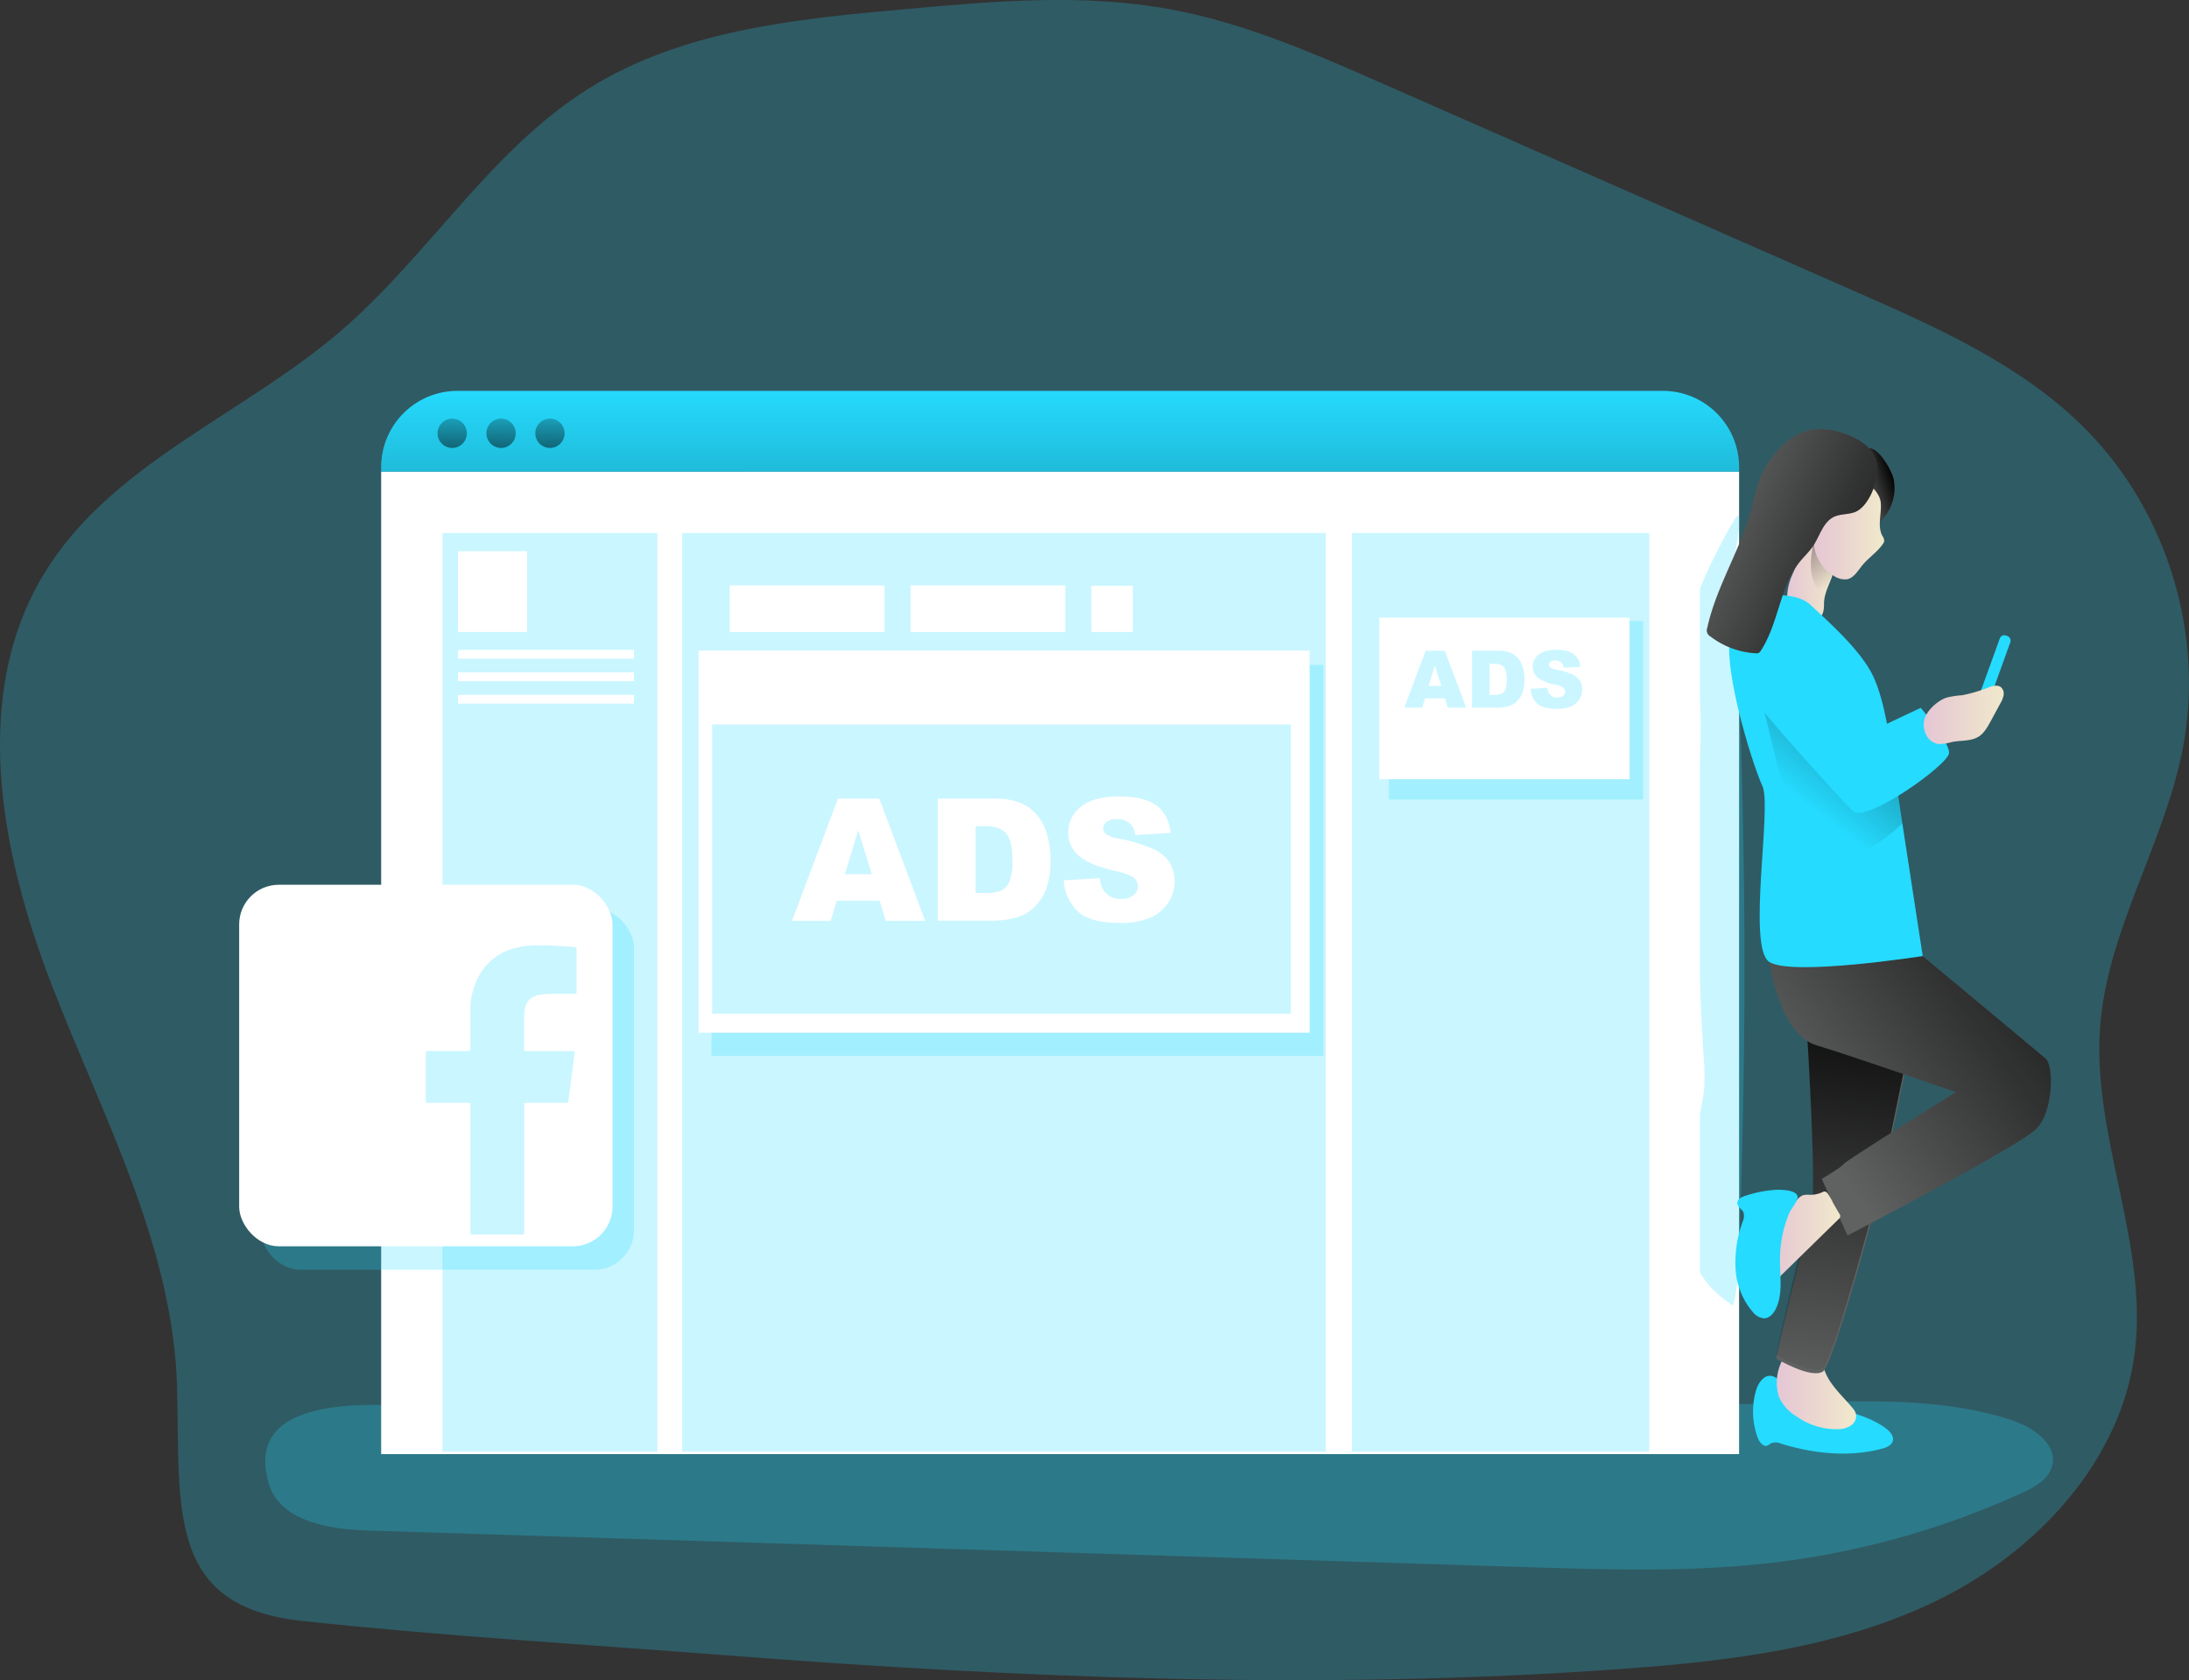 <svg id="Layer_1" data-name="Layer 1" xmlns="http://www.w3.org/2000/svg" xmlns:xlink="http://www.w3.org/1999/xlink" viewBox="0 0 678.54 520.9"><rect x="0" y="0" width="678.54" height="520.9" fill="#333333" stroke="none"/><defs><linearGradient id="linear-gradient" x1="331.63" y1="122.7" x2="331.63" y2="337.59" gradientUnits="userSpaceOnUse"><stop offset="0.12" stop-color="#010101" stop-opacity="0"/><stop offset="0.95" stop-color="#010101"/></linearGradient><linearGradient id="linear-gradient-2" x1="553.77" y1="459.59" x2="578.41" y2="459.59" gradientUnits="userSpaceOnUse"><stop offset="0" stop-color="#e5c6d6"/><stop offset="0.42" stop-color="#ead4d0"/><stop offset="1" stop-color="#f0e9cb"/></linearGradient><linearGradient id="linear-gradient-3" x1="561.97" y1="479.92" x2="582.98" y2="318.34" xlink:href="#linear-gradient"/><linearGradient id="linear-gradient-4" x1="546.35" y1="386.6" x2="668.75" y2="296.31" xlink:href="#linear-gradient"/><linearGradient id="linear-gradient-5" x1="578.24" y1="180.49" x2="590.96" y2="176.45" xlink:href="#linear-gradient"/><linearGradient id="linear-gradient-6" x1="557.01" y1="207.94" x2="571.61" y2="207.94" xlink:href="#linear-gradient-2"/><linearGradient id="linear-gradient-7" x1="548.35" y1="284.03" x2="620.46" y2="191.94" xlink:href="#linear-gradient"/><linearGradient id="linear-gradient-8" x1="569.84" y1="210.14" x2="553.38" y2="167.82" gradientUnits="userSpaceOnUse"><stop offset="0" stop-color="#010101" stop-opacity="0"/><stop offset="0.95" stop-color="#010101"/></linearGradient><linearGradient id="linear-gradient-9" x1="565.35" y1="192.6" x2="587.1" y2="192.6" xlink:href="#linear-gradient-2"/><linearGradient id="linear-gradient-10" x1="522.93" y1="180.19" x2="609.78" y2="219.77" xlink:href="#linear-gradient"/><linearGradient id="linear-gradient-11" x1="599.38" y1="249.78" x2="624.12" y2="249.78" xlink:href="#linear-gradient-2"/><linearGradient id="linear-gradient-12" x1="551.76" y1="411.14" x2="573.48" y2="411.14" xlink:href="#linear-gradient-2"/><linearGradient id="linear-gradient-13" x1="140.42" y1="115.82" x2="139.82" y2="160.35" xlink:href="#linear-gradient"/><linearGradient id="linear-gradient-14" x1="155.57" y1="115.82" x2="154.96" y2="160.35" xlink:href="#linear-gradient"/><linearGradient id="linear-gradient-15" x1="170.72" y1="115.82" x2="170.11" y2="160.35" xlink:href="#linear-gradient"/></defs><title>Facebook ad</title><path d="M504.51,545.66c34-2.42,68.65-6.46,99.24-21.45s56.74-43,61-76.74-13.28-67.06-10.74-101c2.25-29.93,19.84-56.59,25.59-86.05,6.89-35.26-4.7-73.6-30-99.14C630.09,141.54,604,129.9,578.52,118.7L431.76,54.13c-21.23-9.34-42.7-18.75-65.5-23C339.05,26,311.07,28.5,283.5,31c-33.83,3-69.06,6.54-97.87,24.52C155,74.6,135.82,107.5,108.38,131c-30.15,25.8-70.84,40.89-91.54,74.75-23,37.58-13.77,86.3,2.07,127.39s37.92,81.38,39,125.41c.92,37.62-3.23,67.61,38.58,72.12,43.42,4.69,87.67,7.25,131.3,10.65C319.8,548.44,412.33,552.22,504.51,545.66Z" transform="translate(-3.02 -28.15)" fill="#25dbff" opacity="0.24" style="isolation:isolate"/><path d="M86.36,488.15c3.44,11.6,18.48,14.11,30.57,14.5L476.12,514c25.39.8,50.89,1.6,76.13-1.33A259,259,0,0,0,629.81,491c3.94-1.81,8.26-4.2,9.33-8.4,1.74-6.77-5.93-12-12.57-14.18-20.47-6.66-42.49-6.07-64-5.49C425.46,466.67,286,472.84,149,465.53,133.07,464.68,76.65,455.45,86.36,488.15Z" transform="translate(-3.02 -28.15)" fill="#25dbff" opacity="0.24" style="isolation:isolate"/><path d="M542.1,173v1.38H121.17V173a23.66,23.66,0,0,1,23.67-23.67H518.43A23.66,23.66,0,0,1,542.1,173Z" transform="translate(-3.02 -28.15)" fill="#25dbff"/><path d="M542.1,173v1.38H121.17V173a23.66,23.66,0,0,1,23.67-23.67H518.43A23.66,23.66,0,0,1,542.1,173Z" transform="translate(-3.02 -28.15)" fill="url(#linear-gradient)"/><rect x="118.15" y="146.26" width="420.93" height="304.55" fill="#fff"/><path d="M528,216.36c-1.13,4.28-2.16,8.94-1.64,13.52.41,3.53,1.69,6.6,2.52,9.93,1.73,7,1.37,14.83,1.08,22.36a917.18,917.18,0,0,0,1.14,93.52,66.46,66.46,0,0,1,.15,10.17,74.07,74.07,0,0,1-1.75,9.41,158.27,158.27,0,0,0-3.19,21.6c-.53,6.78-.61,14,1.23,20.11,2.42,8,7.61,12.67,12.69,15.95,1.24-4.3,1.47-9.17,1.67-13.91,2.93-70.8,2.43-142-1.5-212.64-.33-6,4.48-24.43-.28-16.23C536.76,195.84,529.83,209.24,528,216.36Z" transform="translate(-3.02 -28.15)" fill="#25dbff" opacity="0.24" style="isolation:isolate"/><path d="M548.93,456.17a9.09,9.09,0,0,0-1.8,3.86,23.62,23.62,0,0,0,.74,13.87c.51,1.39,1.78,3,3.12,2.37a10.5,10.5,0,0,0,1-.66,3.93,3.93,0,0,1,3.06.1c10.15,3.13,21.15,4.3,31.42,1.56,1.35-.36,2.86-1,3.26-2.3.45-1.52-.81-3-2.07-3.93-6-4.55-14-5.45-21-8.11a43,43,0,0,1-9.85-5.27C554.18,455.83,551.82,452.88,548.93,456.17Z" transform="translate(-3.02 -28.15)" fill="#25dbff"/><path d="M554.44,461.19a13.6,13.6,0,0,0,5.4,6.05,21.44,21.44,0,0,0,13.14,4,7.26,7.26,0,0,0,3.89-1.21,3.46,3.46,0,0,0,1.43-3.6,5.06,5.06,0,0,0-1-1.73c-3.32-4-7.61-7.58-9-12.61-.32-1.15-.54-2.46-1.5-3.17a4.34,4.34,0,0,0-2-.65c-2.92-.45-7.75-1.08-9.47,1.9A15,15,0,0,0,554.44,461.19Z" transform="translate(-3.02 -28.15)" fill="url(#linear-gradient-2)"/><path d="M563.27,349.59s3.23,51.3,1.21,55.75-10.91,44-10.91,44,10.91,6.46,14.54,4,18.59-60.19,18.59-60.19L594,358.08Z" transform="translate(-3.02 -28.15)" fill="#606161"/><path d="M563.17,348.43s3.23,51.3,1.21,55.74-10.91,44-10.91,44,10.91,6.47,14.54,4,18.58-60.18,18.58-60.18l7.28-35.15Z" transform="translate(-3.02 -28.15)" fill="url(#linear-gradient-3)"/><path d="M551.45,326.37s3.13,22.41,14.64,25.85,43.23,14.54,43.23,14.54-33.53,20.8-34.74,22.22-6.87,4.64-6.87,4.64l8,17.57s53-27.57,58.47-33,5.45-19.69,3-21.81S599,324.55,599,324.55Z" transform="translate(-3.02 -28.15)" fill="#606161"/><path d="M551.45,326.37s3.13,22.41,14.64,25.85,43.23,14.54,43.23,14.54-33.53,20.8-34.74,22.22-6.87,4.64-6.87,4.64l8,17.57s53-27.57,58.47-33,5.45-19.69,3-21.81S599,324.55,599,324.55Z" transform="translate(-3.02 -28.15)" fill="url(#linear-gradient-4)"/><rect x="619.31" y="224.65" width="3.48" height="24.99" rx="1.45" transform="matrix(0.94, 0.34, -0.34, 0.94, 114.63, -225.21)" fill="#25dbff"/><path d="M590,176.63a14.24,14.24,0,0,1-3.24,12.26,6,6,0,0,1-2.69,1.9,4.91,4.91,0,0,1-5-1.8,10.32,10.32,0,0,1-2-5.13c-.75-5,0-11.92,3.5-15.85S589.41,173.87,590,176.63Z" transform="translate(-3.02 -28.15)" fill="#606161"/><path d="M590,176.63a14.24,14.24,0,0,1-3.24,12.26,6,6,0,0,1-2.69,1.9,4.91,4.91,0,0,1-5-1.8,10.32,10.32,0,0,1-2-5.13c-.75-5,0-11.92,3.5-15.85S589.41,173.87,590,176.63Z" transform="translate(-3.02 -28.15)" fill="url(#linear-gradient-5)"/><path d="M568.42,215.17c0,1.64-.06,3.66-1.51,4.43a3.87,3.87,0,0,1-1.59.33,9,9,0,0,1-5.38-1,7.08,7.08,0,0,1-2.93-6,17.63,17.63,0,0,1,1.63-6.69c1.48-3.64,3.35-7.3,6.52-9.62a3.37,3.37,0,0,1,1.68-.75c3.12-.21,5.1,6,4.72,8.38C571,208.1,568.54,211.15,568.42,215.17Z" transform="translate(-3.02 -28.15)" fill="url(#linear-gradient-6)"/><path d="M547.82,213.21s11.36-2.27,16.36,2.43,15.75,14.08,19.54,22.26,5.3,21.51,5.3,21.51l10,65.14s-40.6,6.36-47.57,1.82.91-48.17-2.12-54.54-13.94-40.9-9.09-49.38S547.82,213.21,547.82,213.21Z" transform="translate(-3.02 -28.15)" fill="#25dbff"/><path d="M592.75,283.35s-14.54,14.94-25,9.69-12.52-22.62-12.52-22.62l-9.55-38.94L573,273.25l18.18.81Z" transform="translate(-3.02 -28.15)" fill="url(#linear-gradient-7)"/><path d="M557.21,226.69l25.14,28.48,16.06-7.57s8.79,10.3,8.79,13.93-25.76,21.82-29.69,18.18S549,248.81,546.6,244.57,541.45,221.85,557.21,226.69Z" transform="translate(-3.02 -28.15)" fill="#25dbff"/><path d="M565.16,196.67s-2.57,9.5,1.44,14.19l2.12,1.06,2.84-7.62Z" transform="translate(-3.02 -28.15)" fill="url(#linear-gradient-8)"/><path d="M586.5,194.26a2.81,2.81,0,0,1,.58,1.65,1.9,1.9,0,0,1-.35.78c-1.73,2.63-4.53,4.35-6.5,6.8-1.38,1.7-2.6,3.91-4.76,4.26a6.12,6.12,0,0,1-3.91-1c-5.42-3.11-6.82-9.26-6-11.74s2-4.82,2.93-7.28c1.07-2.95,1.81-6.27,4.25-8.22a11.5,11.5,0,0,1,5.66-2,5.22,5.22,0,0,1,2.36.05c2.31.75,5,3.85,5.24,6.29C586.38,187.16,584.85,191.19,586.5,194.26Z" transform="translate(-3.02 -28.15)" fill="url(#linear-gradient-9)"/><path d="M578.53,186.66c-2.15,1.1-4.81.69-7,1.71-3.4,1.6-4.38,5.86-6.45,9-1.17,1.76-2.75,3.2-4.08,4.84-6.38,7.86-6.62,19.18-12.17,27.65a1.79,1.79,0,0,1-.68.71,1.86,1.86,0,0,1-.91.11,25.42,25.42,0,0,1-14-5.2,2.13,2.13,0,0,1-1-2.68c2.8-12.85,10.32-24.22,13.72-36.93.9-3.34,1.51-6.77,2.84-10a28.46,28.46,0,0,1,5.53-8.31,20.3,20.3,0,0,1,8.06-5.6c4.84-1.63,10.23-.51,14.86,1.64,5,2.3,8.32,5.9,7.64,11.61C584.44,179,582,184.89,578.53,186.66Z" transform="translate(-3.02 -28.15)" fill="#606161"/><path d="M578.53,186.66c-2.15,1.1-4.81.69-7,1.71-3.4,1.6-4.38,5.86-6.45,9-1.17,1.76-2.75,3.2-4.08,4.84-6.38,7.86-6.62,19.18-12.17,27.65a1.79,1.79,0,0,1-.68.71,1.86,1.86,0,0,1-.91.11,25.42,25.42,0,0,1-14-5.2,2.13,2.13,0,0,1-1-2.68c2.8-12.85,10.32-24.22,13.72-36.93.9-3.34,1.51-6.77,2.84-10a28.46,28.46,0,0,1,5.53-8.31,20.3,20.3,0,0,1,8.06-5.6c4.84-1.63,10.23-.51,14.86,1.64,5,2.3,8.32,5.9,7.64,11.61C584.44,179,582,184.89,578.53,186.66Z" transform="translate(-3.02 -28.15)" fill="url(#linear-gradient-10)"/><path d="M606.29,244.47a25.9,25.9,0,0,1,4.91-.77,45.6,45.6,0,0,0,8.48-2.53c1.17-.4,2.56-.74,3.54,0a2.62,2.62,0,0,1,.87,2.48,7.59,7.59,0,0,1-1,2.56l-3,5.54c-1,1.79-2,3.65-3.68,4.74-2.4,1.52-5.48,1.15-8.27,1.69a16.22,16.22,0,0,1-3.89.64c-3.62-.18-5.45-4.15-4.78-7.4C600.11,248.52,603.62,245.39,606.29,244.47Z" transform="translate(-3.02 -28.15)" fill="url(#linear-gradient-11)"/><path d="M563.9,398.58a6.41,6.41,0,0,0-1.91.09,4.58,4.58,0,0,0-1.87,1.41,38,38,0,0,0-5.72,7.2,23.56,23.56,0,0,0-2,16.41,1.56,1.56,0,0,0,.35.81c.57.54,1.49,0,2-.58l15.43-15.1,2.74-2.68a1.15,1.15,0,0,0,.21-1.76l-1.89-3.27a15.62,15.62,0,0,0-1.82-3.13c-.8-.8-1.24-.27-2.22.07A9.22,9.22,0,0,1,563.9,398.58Z" transform="translate(-3.02 -28.15)" fill="url(#linear-gradient-12)"/><path d="M554.15,397a36.4,36.4,0,0,0-9.93,1.83c-1.23.35-2.73,1.05-2.66,2.33S543,403,543.44,404a4.23,4.23,0,0,1-.28,3A37.11,37.11,0,0,0,541,421.45a22.37,22.37,0,0,0,5.32,13.42,5,5,0,0,0,3.51,2c1.7,0,3-1.54,3.72-3.08,2.14-4.58,1.21-9.92,1.22-15a37.75,37.75,0,0,1,2.93-14.68c.52-1.2,2.78-3.76,2.53-5.05C559.8,397.12,555.71,397.05,554.15,397Z" transform="translate(-3.02 -28.15)" fill="#25dbff"/><rect x="135.12" y="170.49" width="391.82" height="272.26" fill="#fff"/><circle cx="140.17" cy="134.33" r="4.54" fill="url(#linear-gradient-13)"/><circle cx="155.32" cy="134.33" r="4.54" fill="url(#linear-gradient-14)"/><circle cx="170.47" cy="134.33" r="4.54" fill="url(#linear-gradient-15)"/><rect x="137.14" y="165.24" width="66.65" height="284.78" fill="#25dbff" opacity="0.24" style="isolation:isolate"/><rect x="419.09" y="165.24" width="92.16" height="284.78" fill="#25dbff" opacity="0.24" style="isolation:isolate"/><rect x="211.47" y="165.24" width="199.49" height="284.78" fill="#25dbff" opacity="0.24" style="isolation:isolate"/><rect x="220.55" y="206.13" width="189.7" height="121.2" fill="#25dbff" opacity="0.24" style="isolation:isolate"/><rect x="430.52" y="192.53" width="78.81" height="55.37" fill="#25dbff" opacity="0.24" style="isolation:isolate"/><rect x="141.99" y="170.89" width="21.41" height="25.04" fill="#fff"/><rect x="338.3" y="181.6" width="12.85" height="14.33" fill="#fff"/><rect x="226.21" y="181.49" width="47.97" height="14.45" fill="#fff"/><rect x="216.52" y="201.69" width="189.43" height="118.48" fill="#fff"/><rect x="282.26" y="181.49" width="47.97" height="14.45" fill="#fff"/><rect x="141.99" y="201.49" width="54.52" height="2.71" fill="#fff"/><rect x="141.99" y="208.46" width="54.52" height="2.71" fill="#fff"/><rect x="141.99" y="215.43" width="54.52" height="2.71" fill="#fff"/><rect x="220.76" y="224.61" width="179.35" height="89.67" fill="#25dbff" opacity="0.24" style="isolation:isolate"/><rect x="427.57" y="191.49" width="77.56" height="50.09" fill="#fff"/><g opacity="0.24" style="isolation:isolate"><path d="M450.92,244.64h-6.19l-.86,2.91h-5.56l6.63-17.64h5.94l6.63,17.64H451.8Zm-1.13-3.82-2-6.34-1.93,6.34Z" transform="translate(-3.02 -28.15)" fill="#25dbff"/><path d="M459.32,229.91h8.1a9.55,9.55,0,0,1,3.86.65,6.2,6.2,0,0,1,2.44,1.86,7.9,7.9,0,0,1,1.4,2.83,13.14,13.14,0,0,1,.43,3.42,11.87,11.87,0,0,1-.64,4.39,7.27,7.27,0,0,1-1.79,2.61,5.79,5.79,0,0,1-2.46,1.4,12.59,12.59,0,0,1-3.24.48h-8.1Zm5.45,4v9.65h1.33a5.55,5.55,0,0,0,2.44-.39,2.59,2.59,0,0,0,1.13-1.32,8.36,8.36,0,0,0,.41-3.06c0-1.87-.31-3.15-.92-3.84a3.87,3.87,0,0,0-3-1Z" transform="translate(-3.02 -28.15)" fill="#25dbff"/><path d="M477.47,241.71l5.18-.32a3.87,3.87,0,0,0,.69,1.92,2.86,2.86,0,0,0,2.4,1.08,2.64,2.64,0,0,0,1.8-.55,1.65,1.65,0,0,0,.63-1.27,1.59,1.59,0,0,0-.6-1.23,7,7,0,0,0-2.79-1,12,12,0,0,1-5.11-2.14,4.31,4.31,0,0,1-1.54-3.41,4.62,4.62,0,0,1,.79-2.57,5.14,5.14,0,0,1,2.37-1.9,11.06,11.06,0,0,1,4.33-.69,8.93,8.93,0,0,1,5.16,1.25,5.46,5.46,0,0,1,2.11,4l-5.14.3a2.72,2.72,0,0,0-.86-1.74,2.81,2.81,0,0,0-1.81-.54,2.18,2.18,0,0,0-1.43.41,1.22,1.22,0,0,0-.48,1,1,1,0,0,0,.4.75,4.38,4.38,0,0,0,1.82.66,23.23,23.23,0,0,1,5.13,1.55,5.42,5.42,0,0,1,2.25,2,5,5,0,0,1,.7,2.61,5.56,5.56,0,0,1-.94,3.13,5.85,5.85,0,0,1-2.62,2.17,10.52,10.52,0,0,1-4.25.74q-4.5,0-6.23-1.73A6.82,6.82,0,0,1,477.47,241.71Z" transform="translate(-3.02 -28.15)" fill="#25dbff"/></g><path d="M275.67,307.39h-13.3l-1.85,6.26h-12l14.26-37.92h12.78l14.25,37.92H277.57Zm-2.43-8.21-4.19-13.62-4.14,13.62Z" transform="translate(-3.02 -28.15)" fill="#fff"/><path d="M293.72,275.73h17.41a20.87,20.87,0,0,1,8.32,1.39,13.55,13.55,0,0,1,5.24,4,16.58,16.58,0,0,1,3,6.08,28.25,28.25,0,0,1,.93,7.35,25.61,25.61,0,0,1-1.38,9.43,15.7,15.7,0,0,1-3.84,5.61,12.53,12.53,0,0,1-5.28,3,27.22,27.22,0,0,1-7,1H293.72Zm11.72,8.58V305h2.87a11.94,11.94,0,0,0,5.23-.83,5.55,5.55,0,0,0,2.43-2.84,17.73,17.73,0,0,0,.88-6.58q0-6-2-8.26c-1.32-1.48-3.49-2.22-6.53-2.22Z" transform="translate(-3.02 -28.15)" fill="#fff"/><path d="M332.74,301.1l11.15-.7a8.52,8.52,0,0,0,1.47,4.14,6.18,6.18,0,0,0,5.17,2.3,5.69,5.69,0,0,0,3.87-1.17,3.53,3.53,0,0,0,1.36-2.73,3.48,3.48,0,0,0-1.29-2.64c-.87-.77-2.87-1.51-6-2.2q-7.69-1.74-11-4.6a9.27,9.27,0,0,1-3.31-7.33,9.94,9.94,0,0,1,1.69-5.52,11.17,11.17,0,0,1,5.1-4.08,23.64,23.64,0,0,1,9.32-1.49q7.28,0,11.09,2.7t4.54,8.6l-11,.65a5.17,5.17,0,0,0-5.75-4.89A4.69,4.69,0,0,0,346,283a2.62,2.62,0,0,0-1,2.1,2.09,2.09,0,0,0,.85,1.63,9.4,9.4,0,0,0,3.93,1.4,49.11,49.11,0,0,1,11,3.35,11.58,11.58,0,0,1,4.84,4.2,10.68,10.68,0,0,1,1.51,5.62,12,12,0,0,1-2,6.73,12.59,12.59,0,0,1-5.63,4.66,22.69,22.69,0,0,1-9.14,1.6q-9.68,0-13.4-3.73A14.68,14.68,0,0,1,332.74,301.1Z" transform="translate(-3.02 -28.15)" fill="#fff"/><rect x="80.79" y="281.57" width="115.73" height="112.09" rx="12.3" fill="#25dbff" opacity="0.24" style="isolation:isolate"/><rect x="74.13" y="274.3" width="115.73" height="112.09" rx="12.3" fill="#fff"/><path d="M148.81,390.43V370.81c0-.76,0-.76-.74-.76H135.79c-.74,0-.78,0-.78-.77V354.76c0-.75,0-.77.77-.77h12.28c.75,0,.75,0,.75-.76,0-3.88,0-7.75,0-11.62a22.84,22.84,0,0,1,2.4-10.43A17.62,17.62,0,0,1,163,322c3.62-.94,7.29-.8,10.95-.68,2.21.07,4.42.24,6.62.39,1.42.11,1.16.1,1.16,1.22q0,6.3,0,12.61c0,.71,0,.75-.74.75-2.54,0-5.08-.05-7.62,0a18.13,18.13,0,0,0-3.68.42,5,5,0,0,0-4,4.43,18.4,18.4,0,0,0-.22,2.68c0,3.16,0,6.32,0,9.48,0,.56.17.71.72.71,4.71,0,9.43,0,14.14,0,.88,0,.88,0,.76.91l-1.83,14.23c-.11.9-.11.92-1,.92h-11.9c-.84,0-.84,0-.84.83v38.87c0,.2,0,.4,0,.6,0,.39-.15.49-.52.49q-7.85,0-15.68,0c-.57,0-.5-.34-.5-.68V390.43Z" transform="translate(-3.02 -28.15)" fill="#25dbff" opacity="0.24" style="isolation:isolate"/></svg>